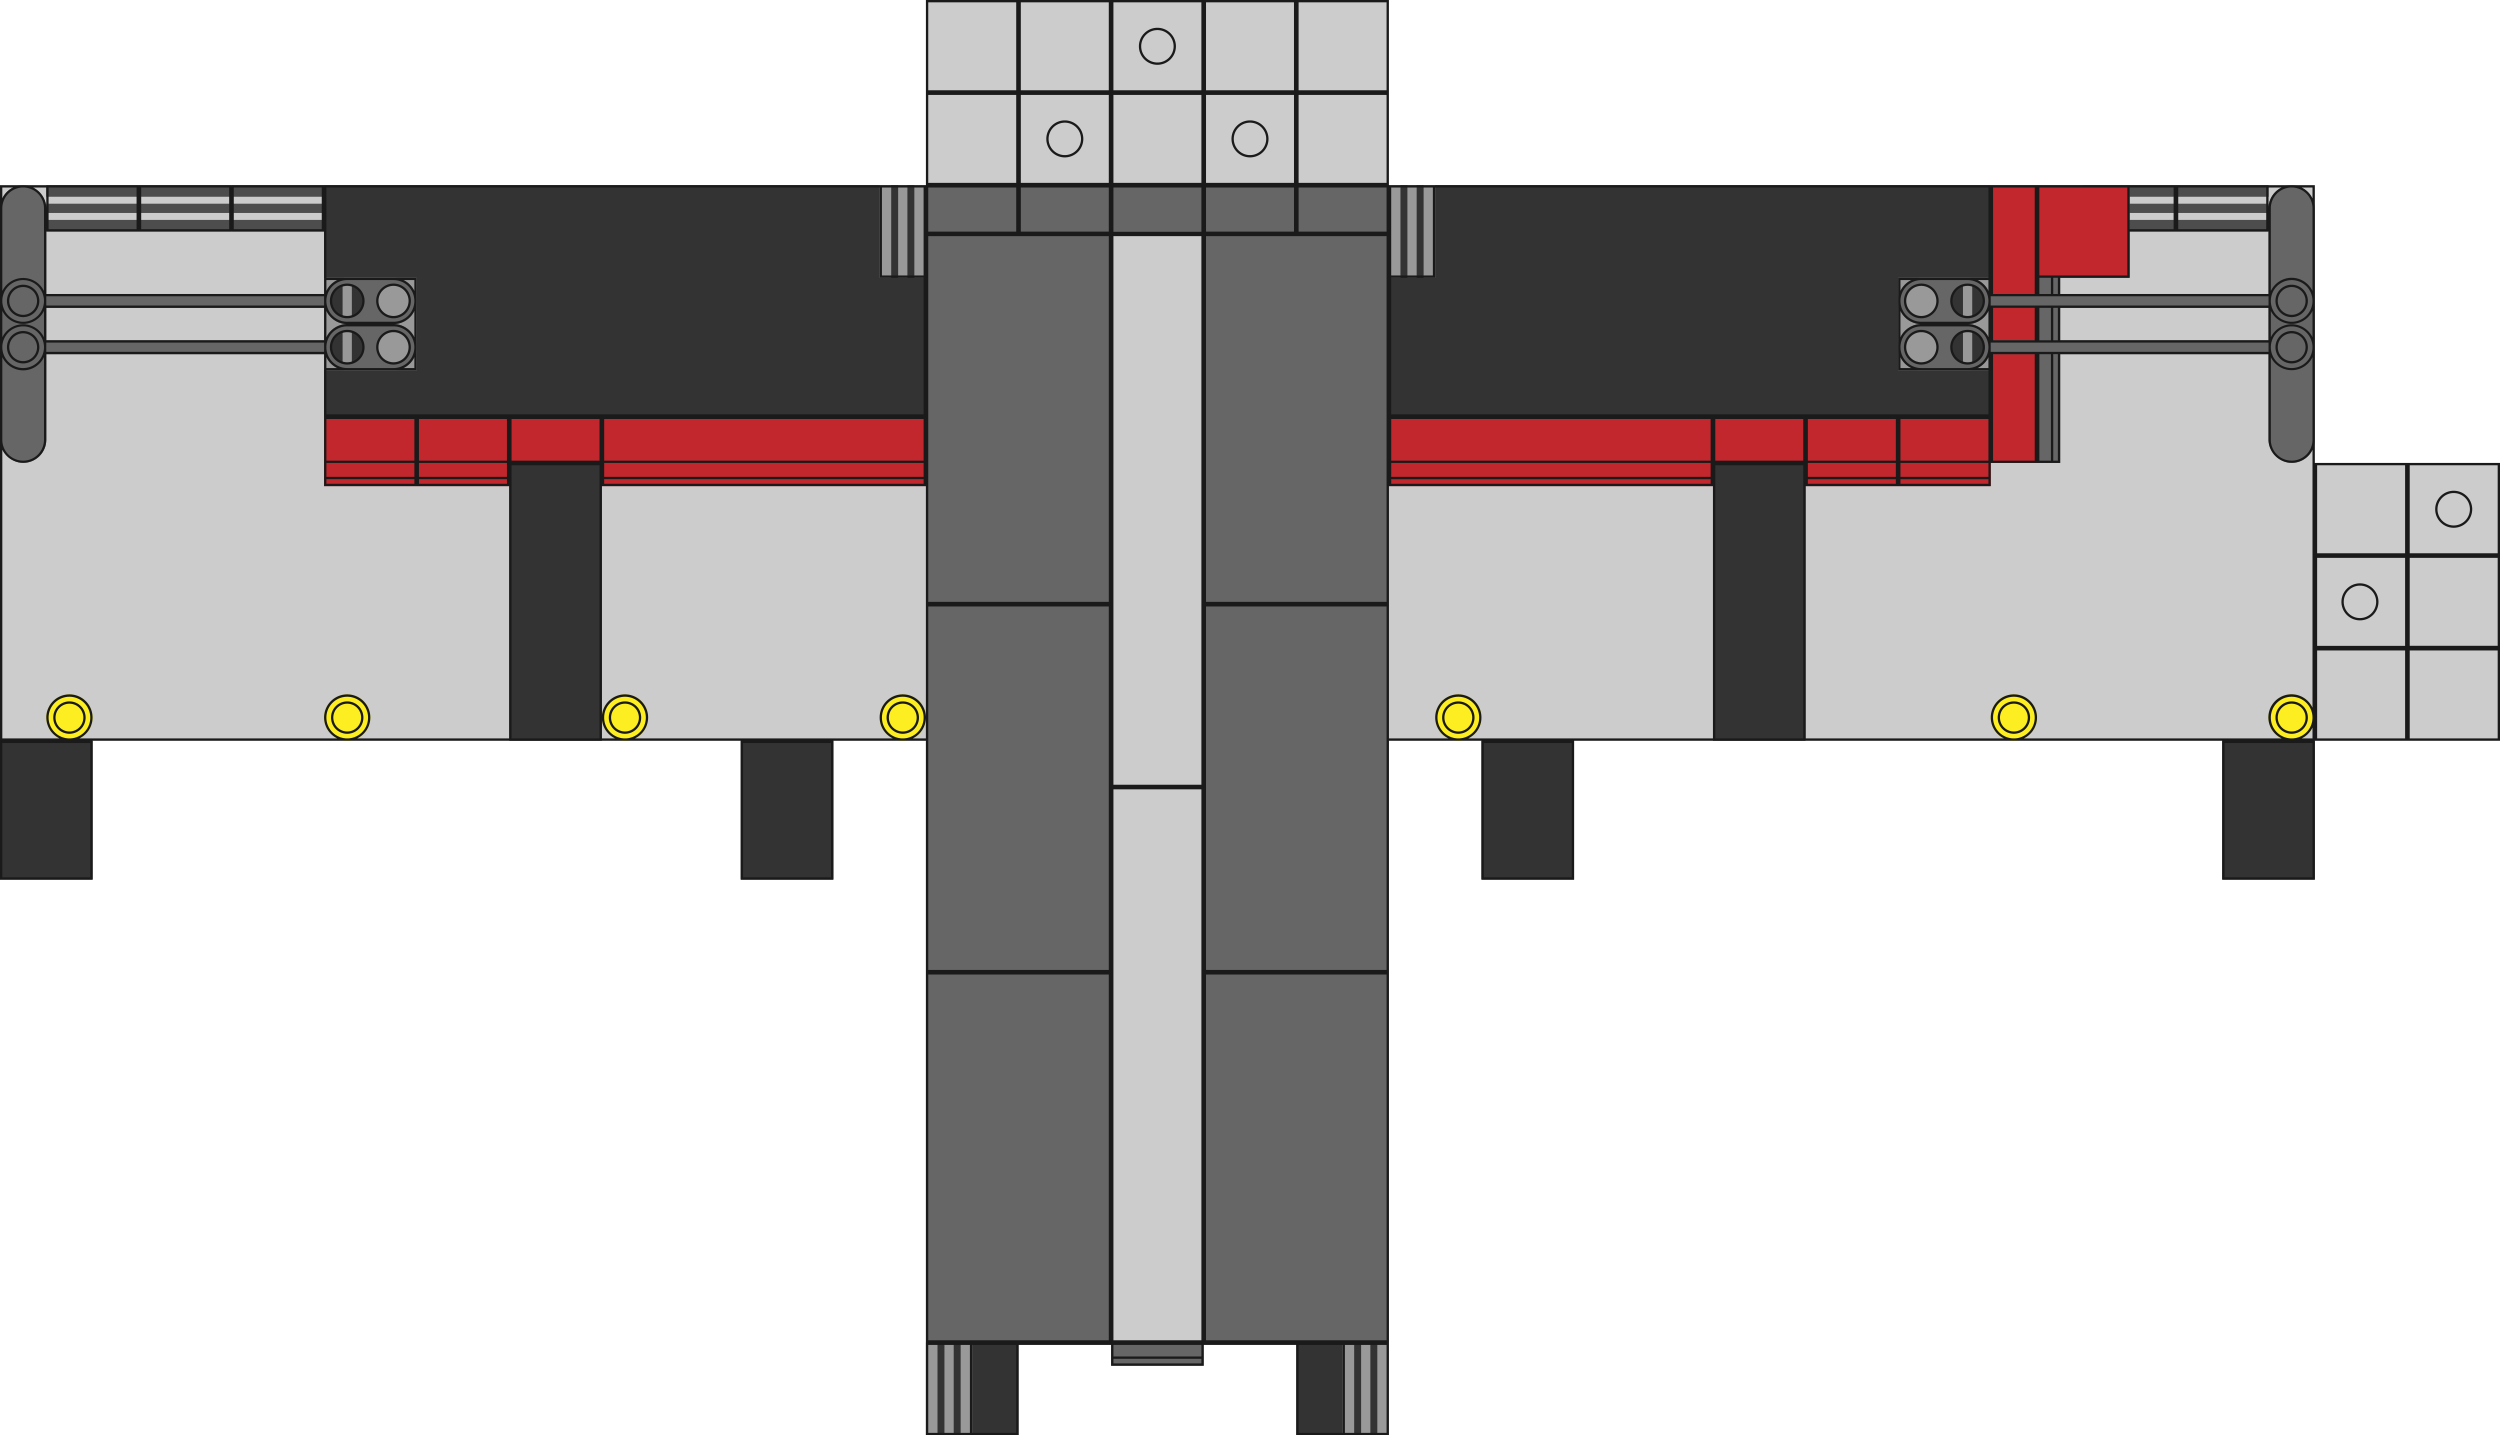 <svg xmlns="http://www.w3.org/2000/svg" viewBox="0 0 540 310"><defs><style>.cls-1{fill:#ccc;}.cls-2{fill:#666;}.cls-3{fill:#c1272d;}.cls-4{fill:#4d4d4d;}.cls-5{fill:#333;}.cls-6{fill:#fcee21;}.cls-7{fill:#1a1a1a;}.cls-8{fill:#999;}</style></defs><title>object_station_passenger</title><g id="Warstwa_2" data-name="Warstwa 2"><g id="passenger"><rect class="cls-1" y="40" width="500" height="120"/><rect class="cls-2" x="5" y="63.5" width="70" height="3"/><rect class="cls-2" x="5" y="73.5" width="70" height="3"/><rect class="cls-3" x="70" y="90" width="140" height="15"/><rect class="cls-3" x="290" y="90" width="140" height="15"/><rect class="cls-3" x="430" y="40" width="10" height="60"/><rect class="cls-4" x="450" y="40" width="20" height="2.5"/><rect class="cls-4" x="450" y="47.5" width="20" height="2.5"/><rect class="cls-4" x="450" y="44" width="20" height="2"/><rect class="cls-3" x="440" y="40" width="20" height="20"/><rect class="cls-5" x="480" y="160" width="20" height="30"/><rect class="cls-5" y="160" width="20" height="30"/><rect class="cls-5" x="160" y="160" width="20" height="30"/><rect class="cls-5" x="320" y="160" width="20" height="30"/><rect class="cls-1" x="240" y="50" width="20" height="240"/><rect class="cls-2" x="200" y="50" width="40" height="240"/><rect class="cls-2" x="260" y="50" width="40" height="240"/><rect class="cls-2" x="425" y="63.5" width="70" height="3"/><rect class="cls-2" x="425" y="73.5" width="70" height="3"/><rect class="cls-5" x="370" y="100" width="20" height="60"/><rect class="cls-5" x="110" y="100" width="20" height="60"/><rect class="cls-1" x="200" width="100" height="40"/><rect class="cls-1" x="500" y="100" width="40" height="60"/><rect class="cls-2" x="200" y="40" width="100" height="10"/><rect class="cls-4" x="50" y="40" width="20" height="2.5"/><rect class="cls-4" x="50" y="47.5" width="20" height="2.5"/><rect class="cls-4" x="50" y="44" width="20" height="2"/><rect class="cls-4" x="30" y="40" width="20" height="2.5"/><rect class="cls-4" x="30" y="47.5" width="20" height="2.5"/><rect class="cls-4" x="30" y="44" width="20" height="2"/><rect class="cls-4" x="10" y="40" width="20" height="2.5"/><rect class="cls-4" x="10" y="47.5" width="20" height="2.5"/><rect class="cls-4" x="10" y="44" width="20" height="2"/><rect class="cls-4" x="470" y="40" width="20" height="2.5"/><rect class="cls-4" x="470" y="47.5" width="20" height="2.5"/><rect class="cls-4" x="470" y="44" width="20" height="2"/><circle class="cls-6" cx="495" cy="155" r="5"/><path class="cls-7" d="M495,151.5a3.5,3.5,0,1,0,3.5,3.5A3.5,3.5,0,0,0,495,151.5Zm0,6.5a3,3,0,1,1,3-3A3,3,0,0,1,495,158Z"/><circle class="cls-6" cx="15" cy="155" r="5"/><path class="cls-7" d="M15,151.5a3.5,3.5,0,1,0,3.5,3.5A3.5,3.5,0,0,0,15,151.5Zm0,6.5a3,3,0,1,1,3-3A3,3,0,0,1,15,158Z"/><circle class="cls-6" cx="75" cy="155" r="5"/><path class="cls-7" d="M75,151.5a3.5,3.5,0,1,0,3.5,3.5A3.5,3.5,0,0,0,75,151.5Zm0,6.5a3,3,0,1,1,3-3A3,3,0,0,1,75,158Z"/><circle class="cls-6" cx="315" cy="155" r="5"/><path class="cls-7" d="M315,151.5a3.5,3.5,0,1,0,3.5,3.5A3.5,3.5,0,0,0,315,151.5Zm0,6.5a3,3,0,1,1,3-3A3,3,0,0,1,315,158Z"/><circle class="cls-6" cx="435" cy="155" r="5"/><path class="cls-7" d="M435,151.5a3.5,3.5,0,1,0,3.5,3.5A3.5,3.5,0,0,0,435,151.5Zm0,6.5a3,3,0,1,1,3-3A3,3,0,0,1,435,158Z"/><circle class="cls-6" cx="195" cy="155" r="5"/><path class="cls-7" d="M195,151.5a3.5,3.5,0,1,0,3.5,3.5A3.5,3.5,0,0,0,195,151.5Zm0,6.5a3,3,0,1,1,3-3A3,3,0,0,1,195,158Z"/><circle class="cls-6" cx="135" cy="155" r="5"/><path class="cls-7" d="M135,151.5a3.5,3.5,0,1,0,3.5,3.5A3.5,3.5,0,0,0,135,151.5Zm0,6.5a3,3,0,1,1,3-3A3,3,0,0,1,135,158Z"/><rect class="cls-5" x="200" y="290" width="20" height="20"/><rect class="cls-5" x="280" y="290" width="20" height="20"/><rect class="cls-2" x="440" y="60" width="5" height="40"/><rect class="cls-2" x="490" y="40" width="10" height="60" rx="5" ry="5"/><path class="cls-7" d="M495,61.5a3.5,3.5,0,1,0,3.5,3.5A3.5,3.5,0,0,0,495,61.5Zm0,6.5a3,3,0,1,1,3-3A3,3,0,0,1,495,68Z"/><path class="cls-7" d="M495,71.5a3.5,3.5,0,1,0,3.5,3.5A3.5,3.5,0,0,0,495,71.5Zm0,6.5a3,3,0,1,1,3-3A3,3,0,0,1,495,78Z"/><rect class="cls-2" y="40" width="10" height="60" rx="5" ry="5"/><path class="cls-7" d="M5,61.5A3.5,3.5,0,1,0,8.5,65,3.5,3.5,0,0,0,5,61.5ZM5,68a3,3,0,1,1,3-3A3,3,0,0,1,5,68Z"/><path class="cls-7" d="M5,71.5A3.5,3.5,0,1,0,8.5,75,3.5,3.5,0,0,0,5,71.5ZM5,78a3,3,0,1,1,3-3A3,3,0,0,1,5,78Z"/><rect class="cls-5" x="70" y="40" width="130" height="50"/><rect class="cls-5" x="300" y="40" width="130" height="50"/><rect class="cls-8" x="70" y="60" width="20" height="20"/><circle class="cls-5" cx="75" cy="75" r="3.5"/><rect class="cls-8" x="74" y="71" width="2" height="8"/><path class="cls-2" d="M85,70H75a5,5,0,0,0,0,10H85a5,5,0,0,0,0-10ZM75,78.5A3.5,3.5,0,1,1,78.5,75,3.5,3.5,0,0,1,75,78.5Zm10,0A3.5,3.5,0,1,1,88.5,75,3.5,3.5,0,0,1,85,78.5Z"/><path class="cls-7" d="M85,71.25A3.75,3.75,0,1,0,88.75,75,3.75,3.75,0,0,0,85,71.25Zm0,7A3.25,3.25,0,1,1,88.25,75,3.26,3.26,0,0,1,85,78.25Z"/><path class="cls-7" d="M75,71.25A3.75,3.75,0,1,0,78.75,75,3.75,3.75,0,0,0,75,71.25Zm0,7A3.25,3.25,0,1,1,78.25,75,3.26,3.26,0,0,1,75,78.25Z"/><circle class="cls-5" cx="75" cy="65" r="3.5"/><rect class="cls-8" x="74" y="61" width="2" height="8"/><path class="cls-2" d="M85,60H75a5,5,0,0,0,0,10H85a5,5,0,0,0,0-10ZM75,68.5A3.5,3.5,0,1,1,78.5,65,3.5,3.5,0,0,1,75,68.5Zm10,0A3.5,3.5,0,1,1,88.5,65,3.5,3.5,0,0,1,85,68.5Z"/><path class="cls-7" d="M75,61.25A3.75,3.75,0,1,0,78.75,65,3.75,3.75,0,0,0,75,61.25Zm0,7A3.25,3.25,0,1,1,78.25,65,3.26,3.26,0,0,1,75,68.25Z"/><path class="cls-7" d="M85,61.25A3.75,3.75,0,1,0,88.75,65,3.75,3.75,0,0,0,85,61.25Zm0,7A3.25,3.25,0,1,1,88.25,65,3.26,3.26,0,0,1,85,68.25Z"/><rect class="cls-8" x="410" y="60" width="20" height="20" transform="translate(840 140) rotate(-180)"/><circle class="cls-5" cx="425" cy="75" r="3.5"/><rect class="cls-8" x="424" y="71" width="2" height="8" transform="translate(850 150) rotate(-180)"/><path class="cls-2" d="M410,75a5,5,0,0,0,5,5h10a5,5,0,0,0,0-10H415A5,5,0,0,0,410,75Zm11.5,0a3.5,3.5,0,1,1,3.5,3.5A3.5,3.5,0,0,1,421.5,75Zm-10,0a3.5,3.5,0,1,1,3.5,3.5A3.5,3.5,0,0,1,411.5,75Z"/><path class="cls-7" d="M411.25,75A3.75,3.75,0,1,0,415,71.25,3.75,3.75,0,0,0,411.25,75Zm.5,0A3.25,3.25,0,1,1,415,78.25,3.26,3.26,0,0,1,411.75,75Z"/><path class="cls-7" d="M421.25,75A3.75,3.75,0,1,0,425,71.25,3.75,3.75,0,0,0,421.25,75Zm.5,0A3.25,3.25,0,1,1,425,78.25,3.26,3.26,0,0,1,421.75,75Z"/><circle class="cls-5" cx="425" cy="65" r="3.5"/><rect class="cls-8" x="424" y="61" width="2" height="8" transform="translate(850 130) rotate(-180)"/><path class="cls-2" d="M410,65a5,5,0,0,0,5,5h10a5,5,0,0,0,0-10H415A5,5,0,0,0,410,65Zm11.5,0a3.5,3.5,0,1,1,3.5,3.5A3.5,3.5,0,0,1,421.5,65Zm-10,0a3.5,3.5,0,1,1,3.5,3.5A3.5,3.5,0,0,1,411.5,65Z"/><path class="cls-7" d="M421.25,65A3.75,3.75,0,1,0,425,61.25,3.75,3.75,0,0,0,421.25,65Zm.5,0A3.25,3.25,0,1,1,425,68.25,3.26,3.26,0,0,1,421.75,65Z"/><path class="cls-7" d="M411.25,65A3.75,3.75,0,1,0,415,61.25,3.75,3.75,0,0,0,411.25,65Zm.5,0A3.25,3.25,0,1,1,415,68.25,3.26,3.26,0,0,1,411.75,65Z"/><rect class="cls-8" x="181.25" y="48.75" width="20" height="2.5" transform="translate(141.25 241.25) rotate(-90)"/><rect class="cls-8" x="188.75" y="48.75" width="20" height="2.5" transform="translate(148.75 248.75) rotate(-90)"/><rect class="cls-8" x="185" y="49" width="20" height="2" transform="translate(145 245) rotate(-90)"/><rect class="cls-8" x="291.25" y="48.75" width="20" height="2.5" transform="translate(251.25 351.25) rotate(-90)"/><rect class="cls-8" x="298.75" y="48.75" width="20" height="2.5" transform="translate(258.75 358.75) rotate(-90)"/><rect class="cls-8" x="295" y="49" width="20" height="2" transform="translate(255 355) rotate(-90)"/><rect class="cls-8" x="191.25" y="298.75" width="20" height="2.5" transform="translate(-98.75 501.25) rotate(-90)"/><rect class="cls-8" x="198.75" y="298.75" width="20" height="2.5" transform="translate(-91.25 508.75) rotate(-90)"/><rect class="cls-8" x="195" y="299" width="20" height="2" transform="translate(-95 505) rotate(-90)"/><rect class="cls-8" x="281.25" y="298.75" width="20" height="2.5" transform="translate(-8.75 591.25) rotate(-90)"/><rect class="cls-8" x="288.75" y="298.75" width="20" height="2.5" transform="translate(-1.25 598.75) rotate(-90)"/><rect class="cls-8" x="285" y="299" width="20" height="2" transform="translate(-5 595) rotate(-90)"/><rect class="cls-2" x="240" y="290" width="20" height="5"/><path class="cls-7" d="M250,6a4,4,0,1,0,4,4A4,4,0,0,0,250,6Zm0,7.5a3.5,3.5,0,1,1,3.5-3.5A3.5,3.5,0,0,1,250,13.5Z"/><path class="cls-7" d="M230,26a4,4,0,1,0,4,4A4,4,0,0,0,230,26Zm0,7.5a3.5,3.5,0,1,1,3.5-3.5A3.5,3.5,0,0,1,230,33.5Z"/><path class="cls-7" d="M270,26a4,4,0,1,0,4,4A4,4,0,0,0,270,26Zm0,7.5a3.5,3.5,0,1,1,3.5-3.5A3.5,3.5,0,0,1,270,33.5Z"/><path class="cls-7" d="M530,106a4,4,0,1,0,4,4A4,4,0,0,0,530,106Zm0,7.5a3.5,3.5,0,1,1,3.5-3.5A3.5,3.5,0,0,1,530,113.5Z"/><path class="cls-7" d="M509.75,126a4,4,0,1,0,4,4A4,4,0,0,0,509.75,126Zm0,7.5a3.5,3.5,0,1,1,3.5-3.5A3.5,3.5,0,0,1,509.75,133.5Z"/></g><g id="passenger_lines"><path class="cls-7" d="M520.5,100H500V40H300V0H200V40H0V190H20V160H160v30h20V160h20V310h20V290.5h20V295h20v-4.5h20V310h20V160h20v30h20V160H480v30h20V160h40V100Zm-341,89.5h-19v-29h19Zm160,0h-19v-29h19Zm180-69v19h-19v-19Zm0-20v19h-19v-19Zm-20-5.5a4.5,4.5,0,0,1-9,0V77.14a5,5,0,0,0,9,0Zm-55,4.5h-1v-23h1Zm-34-22.36a4.92,4.92,0,0,0,2.36,2.36H410.5Zm0-2.14a4.49,4.49,0,0,1,4.5-4.5h10a4.5,4.5,0,0,1,0,9H415A4.49,4.49,0,0,1,410.5,75ZM415,60.5h10a4.5,4.5,0,0,1,0,9H415a4.5,4.5,0,0,1,0-9Zm-4.5,2.36V60.5h2.36A4.92,4.92,0,0,0,410.5,62.86ZM430,64h60v2H430Zm30-14h30V63.5H445V60h15ZM444.5,63.5h-1V60h1Zm-1.5,0h-2.5V60H443Zm-12.5,3h9v7h-9Zm10,0H443v7h-2.5Zm3,0h1v7h-1Zm1.5,0h45v7H445Zm-15.5-3.64a4.92,4.92,0,0,0-2.36-2.36h2.36Zm0,4.28v5.72A5,5,0,0,0,425,70,5,5,0,0,0,429.5,67.14ZM415,70a5,5,0,0,0-4.5,2.86V67.14A5,5,0,0,0,415,70Zm14.5,7.14V79.5h-2.36A4.92,4.92,0,0,0,429.5,77.14ZM369.5,103h-69v-3h69Zm-69-3.5v-9h69v9Zm70-9h19v9h-19Zm20,0h19v9h-19Zm19,9.5v3h-19v-3Zm-110-50h-19V40.5h19Zm-59-9.5h19V50h-19Zm20,0h19V50h-19Zm0-1v-19h19v19Zm-1,0h-19v-19h19Zm-20,0h-19v-19h19Zm0,1V50h-19V40.5Zm1,10.5h19V169.5h-19Zm-21-1h-19V40.5h19Zm-110,53h-19v-3h19Zm-19-3.5v-9h19v9Zm20-9h19v9h-19Zm20,0h69v9h-69Zm69,9.5v3h-69v-3Zm-110-9.5v9h-19v-9Zm0,9.5v3h-19v-3Zm0,3.5v1h-19v-1Zm1,0h19v1h-19Zm40,0h69v1h-69Zm70-52.5h39v79h-39Zm40,238.5v-119h19v119Zm20-159.5V51h39v79Zm40-26.5h69v1h-69Zm90,0h19v1h-19Zm20,0h19v1h-19Zm0-.5v-3h19v3Zm0-3.5v-9h19v9Zm20-23h9v23h-9Zm10,0H443v23h-2.5ZM430,76V74h60v2Zm60.5-1a4.5,4.5,0,1,1,4.5,4.5A4.49,4.49,0,0,1,490.5,75Zm9-2.14a5,5,0,0,0-9,0V67.14a5,5,0,0,0,9,0Zm-9-7.86a4.5,4.5,0,1,1,4.5,4.5A4.49,4.49,0,0,1,490.5,65Zm4.5-5a5,5,0,0,0-4.5,2.86V45a4.5,4.5,0,0,1,9,0V62.86A5,5,0,0,0,495,60Zm4.5-19.5v2.36a4.92,4.92,0,0,0-2.36-2.36Zm-6.64,0A5,5,0,0,0,490,45V40.5Zm-3.36,0v9h-19v-9Zm-20,0v9H460v-9Zm-10,0v19h-19v-19Zm-20,0v23h-9v-23Zm-10,0V60H410V80h19.5v9.5h-129V60H310V40.5Zm-120,0v19h-9v-19Zm-10-1h-19v-19h19Zm0-39v19h-19V.5Zm-20,0v19h-19V.5Zm-20,0v19h-19V.5Zm-20,0v19h-19V.5Zm-39,10V.5h19v19h-19Zm0,10h19v19h-19Zm-1,20v19h-9v-19Zm-9.5,0V60h9.5V89.5H70.5V80H90V60H70.5V40.5ZM10,74H70v2H10Zm.5-24H70V63.5H10V50Zm79,12.86a4.92,4.92,0,0,0-2.36-2.36H89.5Zm0,2.14A4.49,4.49,0,0,1,85,69.5H75a4.5,4.5,0,0,1,0-9H85A4.49,4.49,0,0,1,89.5,65ZM85,79.5H75a4.5,4.5,0,0,1,0-9H85a4.5,4.5,0,0,1,0,9Zm4.5-2.36V79.5H87.14A4.92,4.92,0,0,0,89.5,77.14Zm-19,0a4.92,4.92,0,0,0,2.36,2.36H70.5ZM70,73.5H10v-7H70Zm.5-.64V67.14A5,5,0,0,0,75,70,5,5,0,0,0,70.5,72.86ZM85,70a5,5,0,0,0,4.5-2.86v5.72A5,5,0,0,0,85,70ZM70.5,62.86V60.5h2.36A4.92,4.92,0,0,0,70.5,62.86ZM70,64v2H10V64Zm-.5-23.5v9h-19v-9Zm-20,0v9h-19v-9Zm-20,0v9h-19v-9ZM10,40.5V45a5,5,0,0,0-2.86-4.5Zm-9.5,0H2.86A4.92,4.92,0,0,0,.5,42.86ZM.5,45a4.5,4.5,0,0,1,9,0V62.86a5,5,0,0,0-9,0Zm9,20A4.5,4.5,0,1,1,5,60.5,4.49,4.49,0,0,1,9.5,65Zm-9,2.14a5,5,0,0,0,9,0v5.72a5,5,0,0,0-9,0ZM9.5,75A4.5,4.5,0,1,1,5,70.5,4.49,4.49,0,0,1,9.5,75ZM5,80a5,5,0,0,0,4.5-2.86V95a4.5,4.5,0,0,1-9,0V77.14A5,5,0,0,0,5,80ZM19.5,189.5H.5v-29h19Zm57.64-30a5,5,0,1,0-4.28,0H17.14a5,5,0,1,0-4.28,0H.5V97.14A5,5,0,0,0,10,95V76.5H70V105h40v54.5Zm-2.14,0a4.5,4.5,0,1,1,4.5-4.5A4.49,4.49,0,0,1,75,159.5Zm-60,0a4.5,4.5,0,1,1,4.5-4.5A4.49,4.49,0,0,1,15,159.5Zm95.5,0v-59h19v59Zm86.64,0a5,5,0,1,0-4.28,0H137.14a5,5,0,1,0-4.28,0H130V105h70v54.5Zm-2.14,0a4.5,4.5,0,1,1,4.5-4.5A4.49,4.49,0,0,1,195,159.5Zm-60,0a4.5,4.5,0,1,1,4.5-4.5A4.49,4.49,0,0,1,135,159.5ZM200.5,131h39v78.5h-39Zm0,79.5h39v79h-39Zm0,99v-19h9v19Zm19,0H210v-19h9.5Zm40-15h-19v-1h19Zm0-1.5h-19v-2.5h19Zm21,16.5v-19H290v19Zm19,0h-9v-19h9Zm0-20h-39v-79h39Zm-39-80V131h39v78.5Zm56.64-50a5,5,0,1,0-4.28,0H300V105h70v54.5Zm-2.14,0a4.5,4.5,0,1,1,4.5-4.5A4.49,4.49,0,0,1,315,159.5Zm55.5,0v-59h19v59Zm66.64,0a5,5,0,1,0-4.28,0H390V105h40v-5h15V76.5h45V95a5,5,0,0,0,9.5,2.14v55.72a5,5,0,1,0-6.64,6.64Zm-2.14,0a4.5,4.5,0,1,1,4.5-4.5A4.49,4.49,0,0,1,435,159.5Zm60,0a4.5,4.5,0,1,1,4.5-4.5A4.49,4.49,0,0,1,495,159.5Zm4.5-2.36v2.36h-2.36A4.92,4.92,0,0,0,499.5,157.14Zm0,32.36h-19v-29h19Zm1-30v-19h19v19Zm39,0h-19v-19h19Zm0-20h-19v-19h19Zm-19-20v-19h19v19Z"/></g></g></svg>